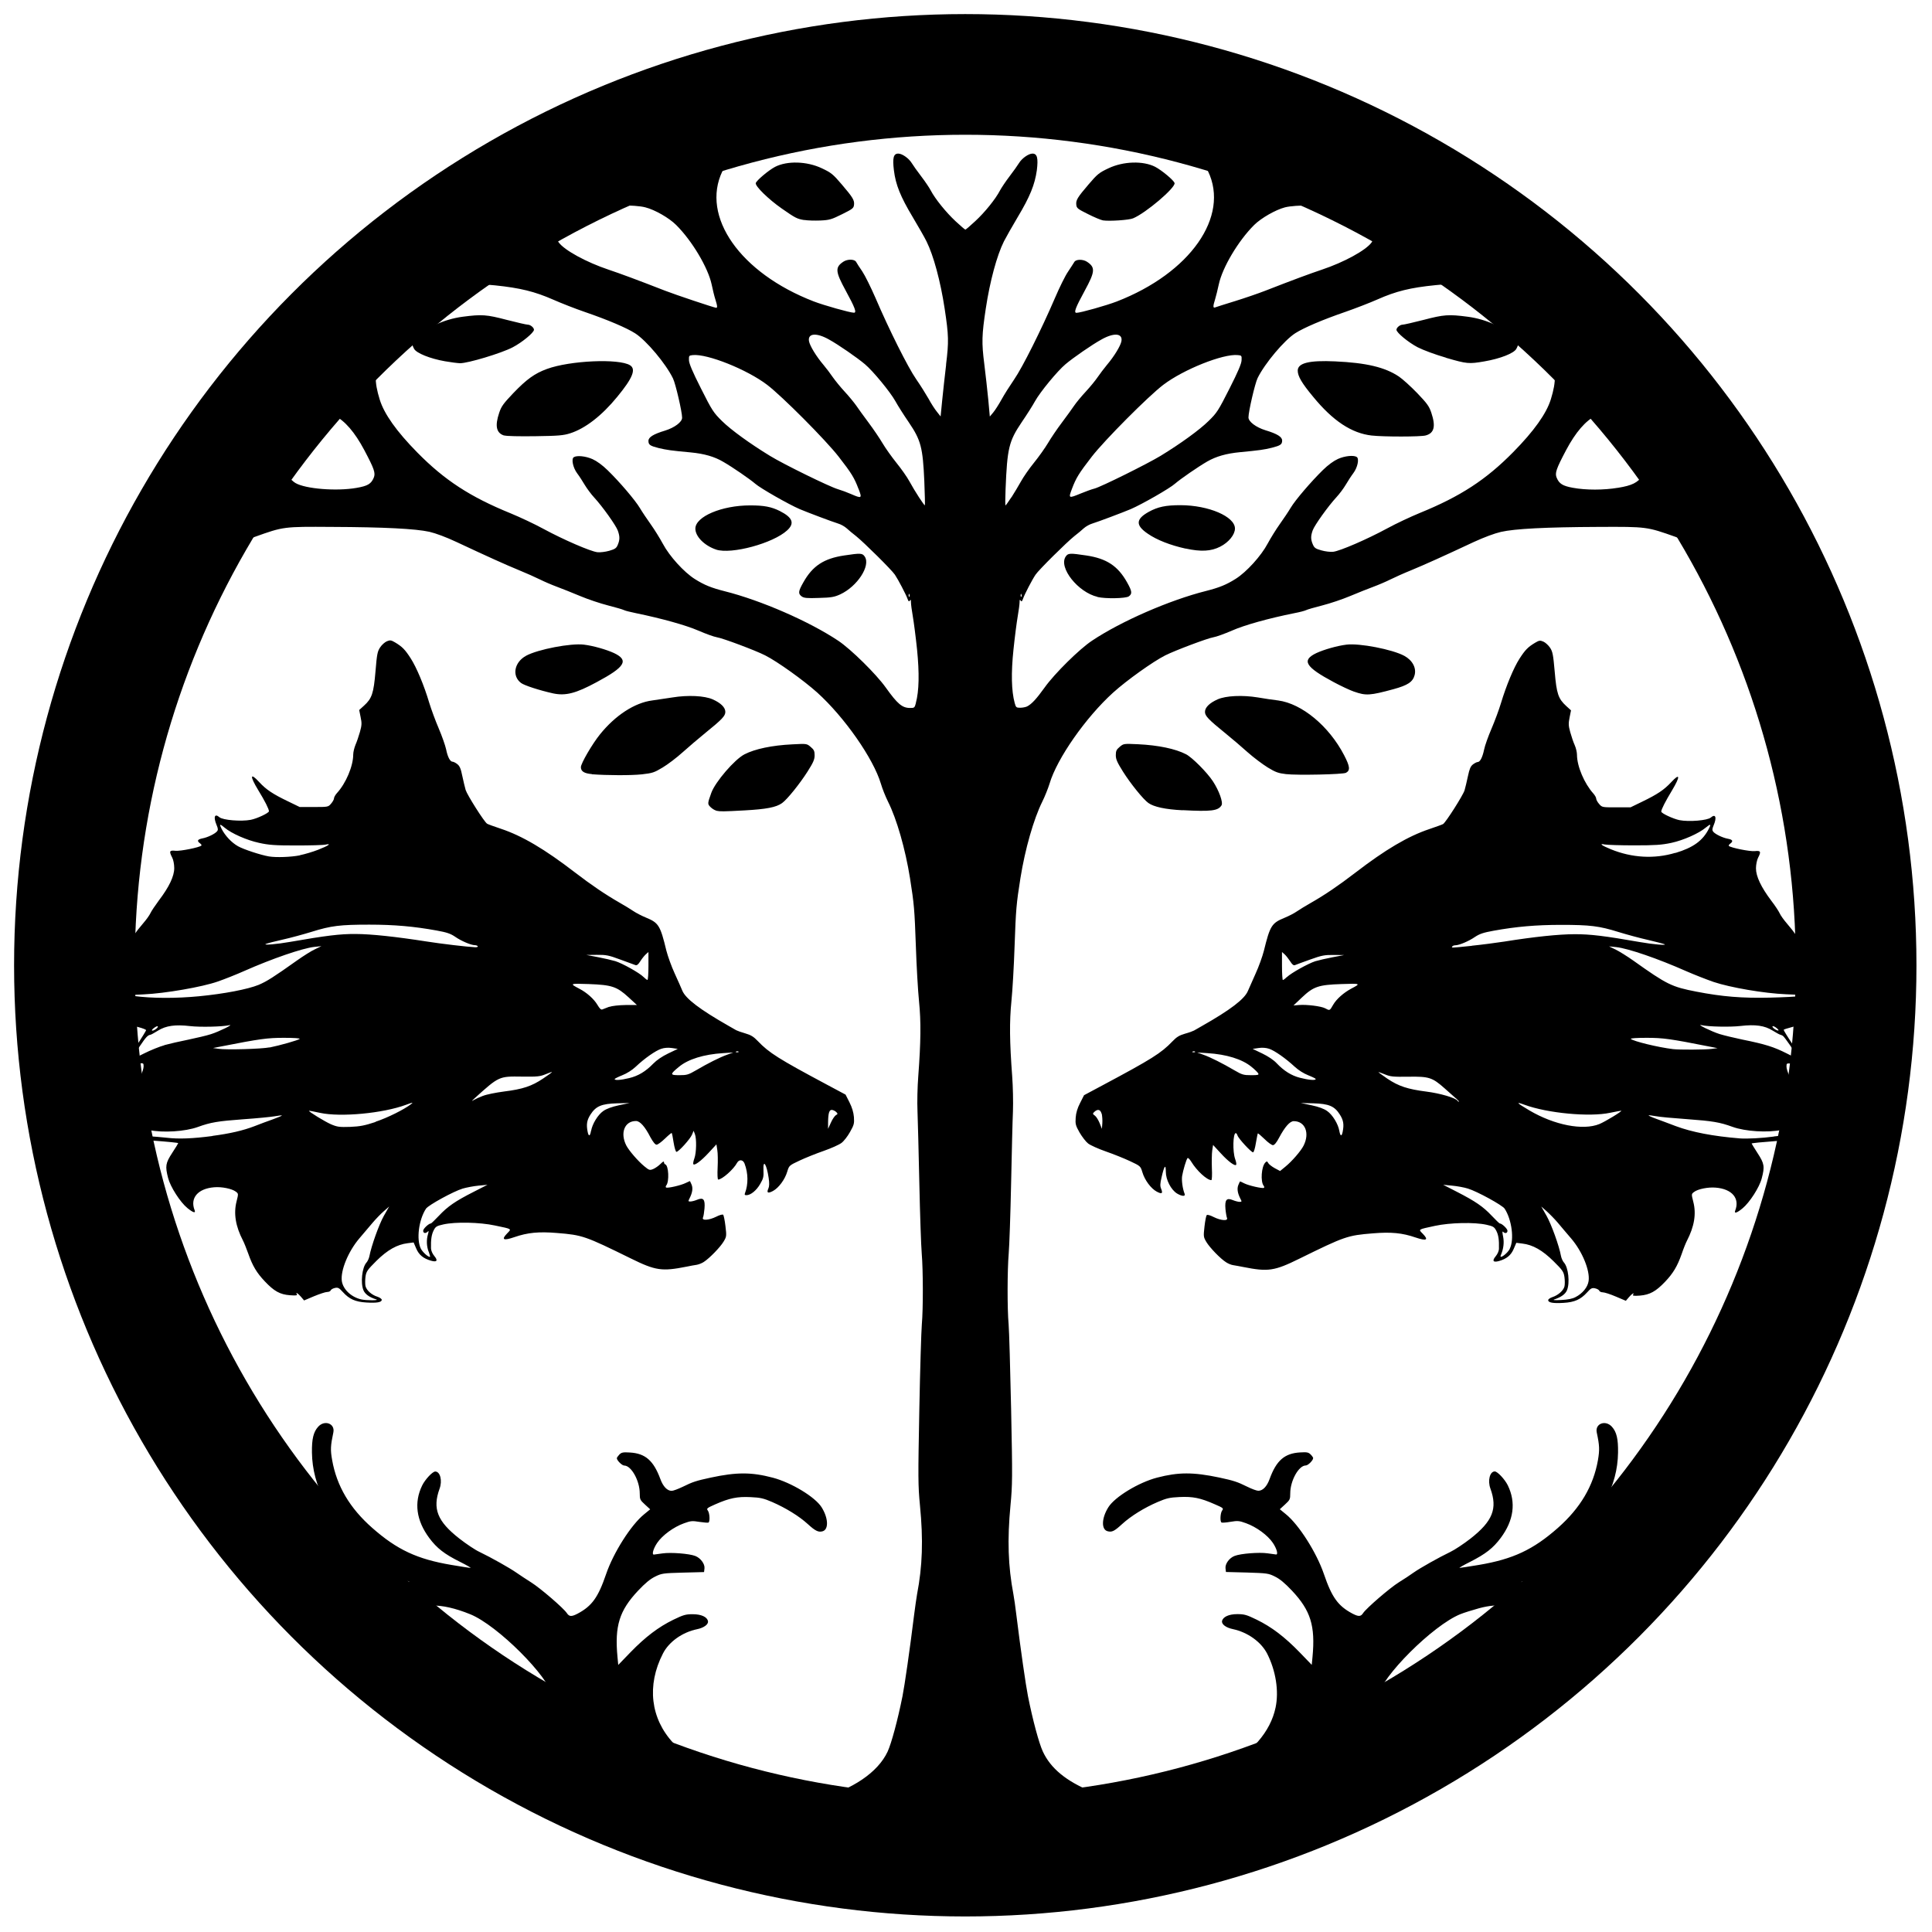 <?xml version="1.0" encoding="UTF-8" standalone="no"?>
<svg
   xmlns:dc="http://purl.org/dc/elements/1.1/"
   xmlns:cc="http://creativecommons.org/ns#"
   xmlns:rdf="http://www.w3.org/1999/02/22-rdf-syntax-ns#"
   xmlns:svg="http://www.w3.org/2000/svg"
   xmlns="http://www.w3.org/2000/svg"
   xmlns:sodipodi="http://sodipodi.sourceforge.net/DTD/sodipodi-0.dtd"
   xmlns:inkscape="http://www.inkscape.org/namespaces/inkscape"
   width="32"
   height="32"
   viewBox="0 0 8.467 8.467"
   version="1.1"
   id="svg8"
   inkscape:version="1.0.2-2 (e86c870879, 2021-01-15)"
   sodipodi:docname="faction_ironbanner2.svg">
  <defs
     id="defs2" />
  <sodipodi:namedview
     id="base"
     pagecolor="#ffffff"
     bordercolor="#666666"
     borderopacity="1.0"
     inkscape:pageopacity="0.0"
     inkscape:pageshadow="2"
     inkscape:zoom="7.9195959"
     inkscape:cx="22.374199"
     inkscape:cy="36.837701"
     inkscape:document-units="px"
     inkscape:current-layer="layer1"
     inkscape:document-rotation="0"
     showgrid="false"
     units="px"
     inkscape:window-width="1920"
     inkscape:window-height="1121"
     inkscape:window-x="-9"
     inkscape:window-y="-9"
     inkscape:window-maximized="1" />
  <g
     inkscape:label="Layer 1"
     inkscape:groupmode="layer"
     id="layer1">
    <g
       id="g887"
       transform="matrix(0.476,0,0,0.476,0.2,0.2)"
       style="stroke-width:2.099">
      <circle
         style="opacity:1;fill:none;stroke:#000000;stroke-width:1.111;stroke-miterlimit:4;stroke-dasharray:none;stroke-opacity:1"
         id="path40"
         cx="8.467"
         cy="8.467"
         r="8.202" />
      <path
         style="fill:#000000;stroke-width:2.099"
         d="m 7.08,16.954 c 0,-0.006 0.005,-0.011 0.011,-0.011 0.006,0 0.011,0.005 0.011,0.011 0,0.006 -0.005,0.011 -0.011,0.011 -0.006,0 -0.011,-0.005 -0.011,-0.011 z M 8.04,16.476 C 7.402,16.442 6.732,16.324 6.14,16.143 5.81,16.042 5.789,16.036 5.711,16.028 5.665,16.023 5.614,16.009 5.585,15.994 l -0.049,-0.026 0.038,-3.92e-4 c 0.029,-3.01e-4 -7.841e-4,-0.016 -0.134,-0.071 C 5.215,15.805 5.076,15.742 4.87,15.638 3.528,14.967 2.398,13.925 1.62,12.643 1.515,12.469 1.324,12.126 1.324,12.11 c 0,-0.006 -0.039,-0.092 -0.088,-0.192 C 0.399,10.183 0.232,8.127 0.775,6.268 1.259,4.617 2.225,3.2 3.585,2.151 3.779,2 4.193,1.722 4.424,1.587 5.205,1.13 6.123,0.791 7.021,0.629 7.542,0.535 7.911,0.502 8.467,0.502 c 0.555,0 0.924,0.032 1.446,0.126 0.898,0.162 1.816,0.501 2.597,0.958 0.231,0.135 0.645,0.413 0.839,0.563 0.874,0.675 1.601,1.52 2.122,2.465 0.054,0.098 0.106,0.187 0.116,0.2 0.028,0.033 0.039,0.055 0.023,0.045 -0.007,-0.005 0.014,0.046 0.047,0.112 0.373,0.745 0.649,1.671 0.755,2.532 0.186,1.514 -0.065,3.065 -0.715,4.413 -0.048,0.1 -0.088,0.186 -0.088,0.192 0,0.016 -0.19,0.359 -0.296,0.533 -0.889,1.465 -2.23,2.607 -3.817,3.252 -0.094,0.038 -0.164,0.071 -0.156,0.074 0.022,0.007 -0.096,0.051 -0.19,0.07 -0.046,0.009 -0.121,0.03 -0.166,0.045 -0.875,0.299 -1.969,0.445 -2.943,0.392 z M 7.108,16.145 c 0.325,-0.091 0.555,-0.248 0.644,-0.438 0.035,-0.076 0.092,-0.286 0.137,-0.51 0.02,-0.101 0.067,-0.425 0.107,-0.749 0.009,-0.07 0.021,-0.155 0.027,-0.189 0.05,-0.26 0.058,-0.501 0.027,-0.818 -0.018,-0.187 -0.018,-0.255 -0.006,-0.882 0.007,-0.373 0.018,-0.726 0.023,-0.784 0.013,-0.146 0.012,-0.501 -7.843e-4,-0.654 -0.006,-0.07 -0.016,-0.36 -0.022,-0.643 -0.006,-0.284 -0.014,-0.584 -0.017,-0.666 -0.004,-0.083 -3.912e-4,-0.228 0.007,-0.322 0.024,-0.321 0.026,-0.503 0.007,-0.692 -0.01,-0.098 -0.023,-0.325 -0.029,-0.505 C 8,7.951 7.996,7.904 7.958,7.664 7.915,7.396 7.836,7.12 7.756,6.961 7.733,6.915 7.703,6.84 7.69,6.795 7.621,6.564 7.356,6.184 7.104,5.956 6.979,5.844 6.738,5.671 6.625,5.614 6.535,5.568 6.233,5.455 6.18,5.447 6.154,5.443 6.077,5.415 6.01,5.386 5.895,5.336 5.672,5.274 5.434,5.225 5.385,5.215 5.336,5.203 5.325,5.197 5.314,5.191 5.248,5.172 5.178,5.154 5.107,5.136 4.991,5.097 4.92,5.067 4.848,5.037 4.753,4.999 4.707,4.982 4.661,4.965 4.591,4.935 4.551,4.915 4.511,4.895 4.423,4.856 4.357,4.829 4.235,4.779 4.069,4.704 3.783,4.57 3.687,4.525 3.593,4.49 3.533,4.476 3.405,4.448 3.122,4.433 2.633,4.431 2.19,4.428 2.19,4.428 1.925,4.523 1.807,4.565 1.532,4.702 1.486,4.742 1.475,4.752 1.422,4.847 1.369,4.954 0.942,5.806 0.671,6.747 0.577,7.699 0.552,7.948 0.535,8.301 0.539,8.47 l 0.004,0.15 0.071,0.036 c 0.039,0.02 0.084,0.036 0.101,0.036 0.028,0 0.031,-0.005 0.043,-0.072 0.009,-0.05 0.01,-0.079 0.002,-0.094 -0.015,-0.029 -0.014,-0.199 0.001,-0.246 0.014,-0.042 0.066,-0.117 0.14,-0.203 0.027,-0.031 0.056,-0.072 0.064,-0.09 0.008,-0.018 0.043,-0.07 0.077,-0.116 0.095,-0.125 0.143,-0.225 0.142,-0.3 -2.082e-4,-0.034 -0.008,-0.076 -0.019,-0.096 -0.03,-0.058 -0.025,-0.068 0.03,-0.062 0.044,0.005 0.222,-0.031 0.239,-0.048 0.004,-0.004 -0.002,-0.013 -0.013,-0.021 -0.03,-0.022 -0.023,-0.036 0.022,-0.045 0.048,-0.009 0.115,-0.041 0.135,-0.065 0.011,-0.013 0.01,-0.025 -0.004,-0.058 -0.031,-0.074 -0.018,-0.11 0.026,-0.072 0.031,0.027 0.201,0.041 0.288,0.024 0.058,-0.011 0.168,-0.063 0.168,-0.079 0,-0.02 -0.037,-0.094 -0.099,-0.195 -0.079,-0.13 -0.075,-0.165 0.008,-0.075 0.064,0.07 0.127,0.112 0.267,0.179 l 0.107,0.052 h 0.131 c 0.13,0 0.132,-2.784e-4 0.158,-0.031 0.015,-0.017 0.027,-0.039 0.027,-0.049 0,-0.01 0.012,-0.031 0.026,-0.047 0.084,-0.091 0.151,-0.25 0.151,-0.357 8.23e-5,-0.022 0.01,-0.062 0.021,-0.089 0.012,-0.027 0.03,-0.08 0.041,-0.119 0.017,-0.061 0.018,-0.08 0.006,-0.136 l -0.013,-0.065 0.044,-0.04 c 0.073,-0.066 0.089,-0.113 0.106,-0.316 0.013,-0.158 0.018,-0.184 0.043,-0.221 0.015,-0.023 0.043,-0.048 0.062,-0.056 0.03,-0.012 0.039,-0.011 0.076,0.011 0.065,0.039 0.091,0.065 0.143,0.146 0.054,0.084 0.123,0.248 0.171,0.41 0.018,0.059 0.057,0.165 0.087,0.235 0.03,0.07 0.06,0.156 0.068,0.192 0.014,0.071 0.037,0.115 0.06,0.115 0.008,0 0.028,0.01 0.043,0.022 0.022,0.017 0.033,0.042 0.046,0.108 0.01,0.047 0.024,0.106 0.031,0.13 0.014,0.046 0.172,0.296 0.198,0.311 0.008,0.005 0.065,0.026 0.126,0.046 0.198,0.066 0.405,0.189 0.682,0.402 0.151,0.116 0.281,0.204 0.41,0.278 0.046,0.026 0.103,0.061 0.128,0.078 0.025,0.017 0.077,0.044 0.116,0.06 0.117,0.048 0.132,0.072 0.188,0.304 0.013,0.051 0.047,0.146 0.077,0.211 0.03,0.065 0.061,0.136 0.07,0.158 0.031,0.074 0.161,0.173 0.426,0.324 0.029,0.017 0.061,0.035 0.07,0.04 0.009,0.005 0.047,0.019 0.083,0.029 0.052,0.015 0.077,0.03 0.116,0.071 0.103,0.108 0.192,0.164 0.634,0.4 l 0.174,0.093 0.036,0.071 c 0.024,0.048 0.037,0.091 0.041,0.136 0.004,0.059 7.844e-4,0.072 -0.036,0.137 -0.022,0.04 -0.058,0.086 -0.079,0.101 -0.021,0.016 -0.094,0.049 -0.163,0.073 -0.069,0.024 -0.169,0.064 -0.222,0.089 -0.096,0.045 -0.097,0.046 -0.114,0.102 -0.021,0.072 -0.079,0.15 -0.131,0.178 -0.047,0.025 -0.061,0.018 -0.043,-0.022 0.009,-0.02 0.01,-0.049 0.003,-0.097 -0.019,-0.129 -0.053,-0.18 -0.048,-0.071 0.003,0.059 -0.001,0.076 -0.031,0.127 -0.034,0.059 -0.087,0.102 -0.126,0.102 -0.015,0 -0.019,-0.005 -0.013,-0.019 0.031,-0.082 0.03,-0.183 -0.004,-0.272 -0.014,-0.037 -0.05,-0.041 -0.069,-0.007 -0.032,0.06 -0.138,0.154 -0.174,0.154 -0.006,0 -0.008,-0.048 -0.005,-0.11 0.003,-0.06 0.002,-0.133 -0.003,-0.162 l -0.008,-0.052 -0.07,0.076 c -0.071,0.077 -0.133,0.123 -0.143,0.106 -0.003,-0.005 0.001,-0.029 0.01,-0.053 0.019,-0.052 0.021,-0.18 0.005,-0.223 l -0.012,-0.031 -0.015,0.036 c -0.017,0.04 -0.123,0.158 -0.143,0.158 -0.007,0 -0.018,-0.037 -0.026,-0.085 -0.007,-0.047 -0.015,-0.087 -0.018,-0.089 -0.002,-0.002 -0.03,0.021 -0.062,0.052 -0.032,0.031 -0.066,0.056 -0.077,0.056 -0.013,0 -0.032,-0.024 -0.057,-0.069 C 5.518,9.952 5.472,9.901 5.436,9.901 5.331,9.9 5.287,10.01 5.346,10.126 c 0.025,0.048 0.107,0.143 0.165,0.191 0.046,0.038 0.051,0.039 0.083,0.026 0.019,-0.008 0.049,-0.029 0.067,-0.047 0.022,-0.022 0.032,-0.027 0.032,-0.016 0,0.009 0.005,0.018 0.012,0.02 0.031,0.01 0.038,0.159 0.009,0.194 -0.006,0.007 -0.006,0.015 -0.002,0.019 0.014,0.009 0.138,-0.02 0.18,-0.041 0.02,-0.01 0.038,-0.018 0.039,-0.018 0.002,0 0.008,0.014 0.016,0.032 0.014,0.033 0.008,0.075 -0.018,0.126 -0.014,0.028 -0.014,0.03 0.007,0.03 0.013,0 0.041,-0.007 0.062,-0.016 0.058,-0.024 0.075,-0.004 0.068,0.081 -0.003,0.035 -0.009,0.072 -0.014,0.083 -0.013,0.03 0.056,0.025 0.122,-0.008 0.031,-0.016 0.058,-0.023 0.064,-0.018 0.005,0.005 0.015,0.053 0.021,0.105 0.011,0.091 0.01,0.097 -0.017,0.142 -0.031,0.052 -0.13,0.154 -0.183,0.188 -0.018,0.012 -0.048,0.023 -0.065,0.026 -0.017,0.002 -0.059,0.01 -0.093,0.017 -0.227,0.045 -0.285,0.037 -0.514,-0.076 -0.421,-0.207 -0.444,-0.215 -0.678,-0.234 -0.169,-0.014 -0.271,-0.004 -0.393,0.038 -0.101,0.035 -0.123,0.024 -0.068,-0.033 0.043,-0.045 0.051,-0.04 -0.111,-0.074 -0.139,-0.03 -0.363,-0.035 -0.475,-0.01 -0.063,0.014 -0.072,0.02 -0.09,0.056 -0.019,0.038 -0.026,0.084 -0.024,0.164 7.843e-4,0.021 0.013,0.05 0.03,0.07 0.036,0.043 0.025,0.06 -0.03,0.044 -0.07,-0.02 -0.111,-0.053 -0.136,-0.112 l -0.024,-0.056 -0.055,0.007 c -0.097,0.012 -0.186,0.062 -0.288,0.163 -0.083,0.083 -0.093,0.097 -0.1,0.145 -0.004,0.029 -0.004,0.068 -3.922e-4,0.086 0.009,0.039 0.056,0.082 0.111,0.099 0.021,0.007 0.039,0.02 0.039,0.028 0,0.023 -0.045,0.031 -0.142,0.025 -0.101,-0.006 -0.157,-0.031 -0.216,-0.096 -0.035,-0.039 -0.045,-0.044 -0.073,-0.038 -0.018,0.004 -0.035,0.013 -0.039,0.022 -0.003,0.009 -0.018,0.015 -0.033,0.015 -0.015,0 -0.069,0.018 -0.12,0.039 l -0.092,0.039 -0.029,-0.034 c -0.028,-0.033 -0.053,-0.047 -0.037,-0.021 0.006,0.009 -0.012,0.011 -0.065,0.007 -0.091,-0.007 -0.145,-0.037 -0.23,-0.127 -0.075,-0.079 -0.113,-0.142 -0.153,-0.256 -0.017,-0.048 -0.039,-0.102 -0.049,-0.121 -0.068,-0.131 -0.087,-0.248 -0.059,-0.359 0.018,-0.072 0.018,-0.072 -0.007,-0.091 -0.036,-0.027 -0.129,-0.046 -0.199,-0.04 -0.15,0.012 -0.224,0.099 -0.18,0.211 0.012,0.031 -0.014,0.023 -0.067,-0.02 -0.066,-0.054 -0.156,-0.195 -0.177,-0.276 -0.028,-0.109 -0.024,-0.137 0.038,-0.232 0.031,-0.047 0.055,-0.087 0.055,-0.089 0,-0.004 -0.09,-0.013 -0.25,-0.025 -0.074,-0.005 -0.097,-0.003 -0.14,0.016 -0.028,0.012 -0.055,0.02 -0.058,0.016 -0.013,-0.013 -0.006,-0.024 0.021,-0.039 0.015,-0.008 0.05,-0.049 0.078,-0.092 L 0.926,9.906 0.904,9.86 C 0.892,9.835 0.867,9.798 0.85,9.777 0.804,9.723 0.769,9.67 0.769,9.657 c 0,-0.006 0.018,-0.035 0.04,-0.064 0.051,-0.066 0.092,-0.154 0.093,-0.195 1.2949e-4,-0.031 -7.8433e-4,-0.032 -0.053,-0.026 -0.029,0.003 -0.061,0.009 -0.072,0.013 -0.016,0.007 -0.019,0.002 -0.019,-0.025 0,-0.023 0.026,-0.073 0.083,-0.159 0.046,-0.069 0.083,-0.131 0.084,-0.136 3.3297e-4,-0.006 -0.031,-0.018 -0.069,-0.028 -0.073,-0.018 -0.092,-0.04 -0.059,-0.066 0.039,-0.033 0.001,-0.085 -0.1,-0.137 -0.03,-0.016 -0.075,-0.049 -0.099,-0.074 -0.024,-0.025 -0.048,-0.045 -0.053,-0.045 -0.016,0 0.013,0.429 0.048,0.721 0.111,0.925 0.377,1.803 0.798,2.634 0.279,0.551 0.615,1.063 0.998,1.519 0.199,0.237 0.275,0.316 0.305,0.316 0.014,0 0.062,-0.025 0.107,-0.055 0.045,-0.03 0.091,-0.055 0.103,-0.056 0.018,-1.65e-4 0.015,-0.006 -0.017,-0.03 -0.275,-0.212 -0.431,-0.504 -0.435,-0.81 -0.002,-0.127 0.014,-0.19 0.057,-0.238 0.059,-0.066 0.157,-0.03 0.14,0.052 -0.026,0.122 -0.028,0.161 -0.011,0.255 0.042,0.238 0.162,0.442 0.369,0.624 0.228,0.201 0.414,0.288 0.729,0.341 0.089,0.015 0.168,0.028 0.176,0.027 0.007,0 -0.036,-0.025 -0.096,-0.055 C 3.671,13.888 3.602,13.834 3.532,13.74 3.412,13.578 3.39,13.413 3.467,13.256 c 0.027,-0.055 0.095,-0.128 0.12,-0.128 0.046,0 0.067,0.084 0.04,0.158 -0.067,0.184 -0.021,0.301 0.183,0.46 0.063,0.049 0.146,0.105 0.186,0.123 0.106,0.051 0.275,0.146 0.338,0.19 0.03,0.021 0.091,0.061 0.135,0.089 0.085,0.053 0.3,0.238 0.33,0.284 0.022,0.033 0.043,0.034 0.1,0.004 0.131,-0.07 0.188,-0.149 0.261,-0.363 0.067,-0.197 0.23,-0.454 0.35,-0.551 l 0.056,-0.046 -0.048,-0.044 c -0.045,-0.041 -0.048,-0.048 -0.048,-0.102 0,-0.117 -0.078,-0.257 -0.143,-0.257 -0.02,0 -0.068,-0.047 -0.068,-0.068 0,-0.005 0.011,-0.02 0.023,-0.033 0.02,-0.02 0.034,-0.023 0.097,-0.019 0.142,0.008 0.218,0.074 0.281,0.245 0.025,0.068 0.063,0.108 0.104,0.108 0.014,0 0.059,-0.017 0.101,-0.037 0.093,-0.046 0.125,-0.056 0.259,-0.085 0.238,-0.051 0.375,-0.051 0.571,7.83e-4 0.17,0.045 0.389,0.177 0.449,0.272 0.062,0.098 0.067,0.203 0.011,0.221 -0.039,0.012 -0.068,-0.002 -0.138,-0.066 -0.08,-0.073 -0.202,-0.148 -0.328,-0.203 -0.079,-0.034 -0.108,-0.041 -0.199,-0.045 -0.122,-0.006 -0.194,0.009 -0.324,0.066 -0.079,0.035 -0.083,0.039 -0.069,0.058 0.017,0.023 0.021,0.101 0.006,0.11 -0.005,0.003 -0.042,2.51e-4 -0.083,-0.006 -0.067,-0.011 -0.08,-0.01 -0.143,0.013 -0.095,0.034 -0.2,0.111 -0.247,0.181 -0.035,0.052 -0.051,0.108 -0.03,0.107 0.005,-1.26e-4 0.041,-0.005 0.08,-0.011 0.077,-0.011 0.246,0.002 0.302,0.024 0.048,0.019 0.088,0.073 0.084,0.113 l -0.004,0.035 -0.194,0.005 c -0.184,0.005 -0.197,0.007 -0.257,0.037 -0.045,0.022 -0.091,0.06 -0.157,0.13 -0.172,0.183 -0.216,0.324 -0.189,0.61 l 0.007,0.073 0.112,-0.116 c 0.139,-0.143 0.258,-0.233 0.395,-0.3 0.093,-0.045 0.114,-0.051 0.179,-0.051 0.078,0 0.133,0.025 0.14,0.064 0.006,0.029 -0.037,0.061 -0.1,0.074 -0.136,0.028 -0.26,0.116 -0.315,0.225 -0.15,0.292 -0.114,0.598 0.096,0.823 0.142,0.152 0.296,0.25 0.587,0.373 0.421,0.178 0.536,0.201 0.738,0.144 z M 6.174,7.043 c -0.013,-0.003 -0.037,-0.017 -0.052,-0.032 -0.029,-0.029 -0.029,-0.032 0.007,-0.132 0.037,-0.101 0.214,-0.307 0.305,-0.354 0.097,-0.05 0.254,-0.083 0.441,-0.092 0.133,-0.007 0.133,-0.007 0.169,0.024 0.03,0.025 0.036,0.038 0.036,0.077 0,0.038 -0.012,0.066 -0.066,0.151 -0.07,0.11 -0.187,0.256 -0.234,0.289 -0.054,0.039 -0.146,0.056 -0.344,0.067 -0.202,0.011 -0.223,0.011 -0.263,0.003 z M 5.03,6.707 c -0.071,-0.006 -0.102,-0.025 -0.102,-0.064 0,-0.034 0.104,-0.213 0.176,-0.302 0.141,-0.175 0.319,-0.291 0.48,-0.312 0.045,-0.006 0.129,-0.019 0.188,-0.028 0.141,-0.023 0.294,-0.016 0.37,0.018 0.074,0.033 0.116,0.074 0.116,0.115 0,0.038 -0.03,0.069 -0.189,0.198 -0.058,0.047 -0.149,0.125 -0.204,0.174 -0.054,0.049 -0.137,0.112 -0.184,0.14 -0.078,0.047 -0.094,0.052 -0.19,0.063 -0.102,0.011 -0.322,0.01 -0.463,-7.842e-4 z M 4.673,5.964 C 4.547,5.936 4.408,5.891 4.377,5.868 4.291,5.803 4.314,5.677 4.424,5.617 4.533,5.558 4.837,5.5 4.956,5.515 5.04,5.525 5.163,5.56 5.234,5.593 5.372,5.659 5.336,5.72 5.074,5.86 4.882,5.964 4.787,5.988 4.673,5.964 Z M 10.117,16.161 c 0.159,-0.038 0.531,-0.187 0.707,-0.284 0.282,-0.156 0.453,-0.352 0.5,-0.576 0.032,-0.152 0.002,-0.34 -0.078,-0.497 -0.056,-0.108 -0.179,-0.196 -0.315,-0.225 -0.063,-0.013 -0.105,-0.044 -0.1,-0.074 0.008,-0.039 0.063,-0.064 0.14,-0.064 0.066,0 0.086,0.006 0.179,0.051 0.137,0.067 0.256,0.157 0.395,0.3 l 0.112,0.116 0.007,-0.073 c 0.027,-0.286 -0.017,-0.427 -0.189,-0.61 -0.066,-0.07 -0.112,-0.108 -0.157,-0.13 -0.06,-0.03 -0.073,-0.031 -0.257,-0.037 l -0.194,-0.005 -0.004,-0.035 c -0.004,-0.041 0.036,-0.095 0.084,-0.113 0.056,-0.022 0.226,-0.035 0.302,-0.024 0.04,0.006 0.076,0.011 0.08,0.011 0.021,3.93e-4 0.005,-0.055 -0.03,-0.107 -0.047,-0.07 -0.152,-0.147 -0.247,-0.181 -0.063,-0.023 -0.077,-0.024 -0.143,-0.013 -0.041,0.007 -0.078,0.01 -0.083,0.006 -0.015,-0.009 -0.011,-0.087 0.006,-0.11 0.015,-0.02 0.01,-0.024 -0.069,-0.058 -0.131,-0.058 -0.202,-0.072 -0.324,-0.066 -0.09,0.004 -0.119,0.011 -0.199,0.045 -0.126,0.054 -0.248,0.13 -0.328,0.203 -0.073,0.067 -0.094,0.077 -0.134,0.067 -0.06,-0.015 -0.057,-0.121 0.007,-0.222 0.06,-0.095 0.279,-0.228 0.449,-0.272 0.196,-0.051 0.332,-0.051 0.571,-7.84e-4 0.134,0.029 0.166,0.039 0.259,0.085 0.042,0.021 0.087,0.037 0.101,0.037 0.041,0 0.079,-0.039 0.104,-0.108 0.062,-0.171 0.138,-0.237 0.281,-0.245 0.064,-0.004 0.077,-7.84e-4 0.097,0.019 0.013,0.013 0.023,0.028 0.023,0.033 0,0.021 -0.047,0.068 -0.068,0.068 -0.065,0 -0.143,0.14 -0.143,0.257 0,0.054 -0.003,0.061 -0.048,0.102 l -0.048,0.044 0.056,0.046 c 0.12,0.097 0.283,0.354 0.35,0.551 0.073,0.214 0.13,0.293 0.261,0.363 0.057,0.03 0.079,0.03 0.1,-0.004 0.03,-0.045 0.245,-0.231 0.33,-0.284 0.044,-0.027 0.105,-0.067 0.135,-0.089 0.063,-0.044 0.232,-0.139 0.338,-0.19 0.04,-0.019 0.123,-0.074 0.186,-0.123 0.204,-0.16 0.25,-0.276 0.183,-0.46 -0.027,-0.074 -0.005,-0.158 0.04,-0.158 0.025,0 0.093,0.073 0.12,0.128 0.077,0.158 0.055,0.323 -0.065,0.484 -0.07,0.094 -0.139,0.148 -0.283,0.221 -0.06,0.03 -0.103,0.055 -0.096,0.055 0.007,0 0.086,-0.012 0.176,-0.027 0.315,-0.053 0.501,-0.14 0.729,-0.341 0.207,-0.183 0.327,-0.386 0.369,-0.624 0.016,-0.095 0.015,-0.133 -0.011,-0.255 -0.017,-0.082 0.081,-0.118 0.14,-0.052 0.043,0.048 0.058,0.112 0.056,0.238 -0.004,0.306 -0.16,0.597 -0.435,0.81 -0.032,0.025 -0.035,0.03 -0.017,0.03 0.012,1.24e-4 0.059,0.025 0.103,0.056 0.045,0.03 0.093,0.055 0.107,0.055 0.067,0 0.529,-0.568 0.829,-1.02 0.195,-0.295 0.315,-0.501 0.475,-0.815 0.42,-0.831 0.686,-1.709 0.798,-2.634 0.035,-0.291 0.064,-0.721 0.048,-0.721 -0.005,0 -0.029,0.02 -0.053,0.045 -0.024,0.025 -0.069,0.058 -0.099,0.074 -0.101,0.051 -0.139,0.104 -0.1,0.137 0.032,0.027 0.013,0.048 -0.059,0.066 -0.038,0.01 -0.071,0.02 -0.072,0.024 -0.001,0.004 0.036,0.065 0.084,0.136 0.059,0.09 0.086,0.141 0.086,0.164 0,0.027 -0.004,0.032 -0.019,0.025 -0.011,-0.005 -0.043,-0.011 -0.072,-0.013 -0.052,-0.005 -0.053,-0.005 -0.053,0.026 1.26e-4,0.041 0.042,0.129 0.093,0.195 0.022,0.029 0.04,0.058 0.04,0.064 0,0.013 -0.035,0.065 -0.081,0.12 -0.017,0.021 -0.041,0.058 -0.053,0.083 l -0.022,0.046 0.051,0.077 c 0.028,0.043 0.063,0.084 0.078,0.092 0.027,0.014 0.034,0.026 0.021,0.039 -0.004,0.004 -0.03,-0.004 -0.058,-0.016 -0.043,-0.019 -0.066,-0.021 -0.14,-0.016 -0.159,0.012 -0.25,0.021 -0.25,0.025 0,0.002 0.025,0.042 0.055,0.089 0.062,0.095 0.067,0.123 0.038,0.232 -0.021,0.082 -0.112,0.223 -0.177,0.276 -0.052,0.043 -0.079,0.051 -0.067,0.02 0.044,-0.113 -0.03,-0.199 -0.18,-0.211 -0.071,-0.006 -0.164,0.013 -0.199,0.04 -0.025,0.019 -0.025,0.019 -0.007,0.091 0.029,0.111 0.009,0.228 -0.059,0.359 -0.01,0.019 -0.032,0.073 -0.048,0.121 -0.04,0.113 -0.078,0.177 -0.153,0.256 -0.085,0.089 -0.14,0.119 -0.23,0.127 -0.054,0.004 -0.071,0.002 -0.065,-0.007 0.016,-0.026 -0.009,-0.012 -0.037,0.021 l -0.029,0.034 -0.092,-0.039 c -0.051,-0.022 -0.105,-0.039 -0.12,-0.039 -0.015,0 -0.03,-0.007 -0.033,-0.015 -0.003,-0.009 -0.021,-0.018 -0.039,-0.022 -0.028,-0.006 -0.039,-2.08e-4 -0.073,0.038 -0.059,0.065 -0.115,0.09 -0.216,0.096 -0.097,0.006 -0.142,-0.002 -0.142,-0.025 0,-0.009 0.018,-0.021 0.039,-0.028 0.054,-0.018 0.102,-0.061 0.111,-0.099 0.004,-0.018 0.004,-0.056 -3.92e-4,-0.086 -0.007,-0.048 -0.016,-0.062 -0.1,-0.145 -0.102,-0.101 -0.191,-0.152 -0.288,-0.163 l -0.055,-0.007 -0.024,0.056 c -0.025,0.059 -0.066,0.092 -0.136,0.112 -0.054,0.015 -0.065,-0.002 -0.03,-0.044 0.017,-0.02 0.03,-0.049 0.03,-0.07 0.002,-0.08 -0.004,-0.125 -0.024,-0.164 -0.019,-0.036 -0.028,-0.042 -0.09,-0.056 -0.111,-0.025 -0.336,-0.02 -0.475,0.01 -0.161,0.035 -0.154,0.03 -0.111,0.074 0.055,0.057 0.033,0.067 -0.068,0.033 -0.122,-0.042 -0.224,-0.052 -0.393,-0.038 -0.234,0.019 -0.257,0.027 -0.678,0.234 -0.229,0.113 -0.287,0.121 -0.514,0.076 -0.034,-0.007 -0.075,-0.014 -0.093,-0.017 -0.017,-0.002 -0.047,-0.014 -0.065,-0.026 -0.053,-0.033 -0.152,-0.136 -0.183,-0.188 -0.027,-0.046 -0.027,-0.051 -0.017,-0.142 0.006,-0.052 0.015,-0.1 0.021,-0.105 0.006,-0.006 0.033,0.002 0.064,0.018 0.066,0.033 0.135,0.038 0.122,0.008 -0.004,-0.011 -0.011,-0.048 -0.014,-0.083 -0.007,-0.084 0.01,-0.105 0.068,-0.081 0.022,0.009 0.05,0.016 0.062,0.016 0.021,0 0.022,-0.002 0.007,-0.03 -0.026,-0.051 -0.032,-0.093 -0.018,-0.126 0.007,-0.017 0.014,-0.032 0.016,-0.032 0.002,0 0.019,0.008 0.039,0.018 0.042,0.021 0.167,0.049 0.18,0.041 0.005,-0.003 0.004,-0.011 -0.002,-0.019 -0.031,-0.038 -0.021,-0.178 0.015,-0.214 0.014,-0.014 0.017,-0.013 0.027,0.005 0.006,0.011 0.033,0.032 0.06,0.047 l 0.049,0.026 0.05,-0.041 c 0.06,-0.049 0.142,-0.144 0.166,-0.192 0.059,-0.116 0.015,-0.226 -0.09,-0.226 -0.036,2.433e-4 -0.081,0.051 -0.135,0.152 -0.024,0.046 -0.044,0.069 -0.057,0.069 -0.011,0 -0.046,-0.025 -0.077,-0.056 -0.032,-0.031 -0.059,-0.054 -0.062,-0.052 -0.002,0.002 -0.01,0.043 -0.018,0.089 -0.008,0.05 -0.019,0.085 -0.026,0.085 -0.017,0 -0.134,-0.126 -0.143,-0.155 -0.004,-0.012 -0.011,-0.022 -0.016,-0.022 -0.026,0 -0.03,0.17 -0.006,0.238 0.009,0.024 0.013,0.048 0.01,0.053 -0.01,0.017 -0.073,-0.029 -0.143,-0.106 l -0.07,-0.076 -0.008,0.052 c -0.004,0.029 -0.005,0.102 -0.003,0.162 0.003,0.061 7.84e-4,0.11 -0.005,0.11 -0.04,0 -0.134,-0.086 -0.185,-0.17 -0.014,-0.023 -0.03,-0.038 -0.034,-0.033 -0.012,0.013 -0.041,0.112 -0.05,0.165 -0.006,0.04 0.004,0.116 0.023,0.164 0.01,0.026 -0.025,0.024 -0.07,-0.003 -0.055,-0.034 -0.103,-0.126 -0.103,-0.2 -3.92e-4,-0.075 -0.014,-0.058 -0.039,0.05 -0.014,0.06 -0.015,0.081 -0.004,0.107 0.018,0.044 0.006,0.051 -0.042,0.025 -0.052,-0.028 -0.11,-0.106 -0.131,-0.178 -0.017,-0.056 -0.018,-0.057 -0.114,-0.102 -0.053,-0.025 -0.153,-0.065 -0.222,-0.089 -0.069,-0.024 -0.142,-0.057 -0.163,-0.073 -0.021,-0.016 -0.056,-0.062 -0.079,-0.101 -0.037,-0.065 -0.04,-0.079 -0.036,-0.137 0.003,-0.044 0.016,-0.088 0.041,-0.136 l 0.036,-0.071 0.174,-0.093 C 10.181,9.332 10.271,9.276 10.374,9.168 c 0.039,-0.041 0.064,-0.056 0.116,-0.071 0.037,-0.01 0.074,-0.024 0.083,-0.029 0.009,-0.005 0.041,-0.024 0.07,-0.04 0.265,-0.15 0.395,-0.25 0.426,-0.324 0.009,-0.022 0.041,-0.093 0.07,-0.158 0.03,-0.065 0.064,-0.16 0.077,-0.211 0.057,-0.232 0.072,-0.256 0.188,-0.304 0.04,-0.016 0.092,-0.043 0.116,-0.06 0.025,-0.017 0.082,-0.052 0.128,-0.078 0.13,-0.074 0.259,-0.162 0.41,-0.278 0.277,-0.213 0.485,-0.336 0.682,-0.402 0.061,-0.021 0.118,-0.041 0.126,-0.046 0.026,-0.016 0.184,-0.265 0.198,-0.311 0.007,-0.024 0.021,-0.083 0.031,-0.13 0.014,-0.066 0.024,-0.091 0.046,-0.108 0.016,-0.012 0.035,-0.022 0.043,-0.022 0.023,0 0.045,-0.043 0.06,-0.115 0.007,-0.036 0.038,-0.122 0.068,-0.192 0.03,-0.07 0.069,-0.175 0.087,-0.235 0.049,-0.162 0.117,-0.326 0.171,-0.41 0.052,-0.081 0.078,-0.107 0.143,-0.146 0.037,-0.022 0.046,-0.024 0.076,-0.011 0.019,0.008 0.046,0.033 0.062,0.056 0.024,0.037 0.029,0.063 0.043,0.221 0.017,0.203 0.033,0.249 0.106,0.316 l 0.044,0.04 -0.013,0.065 c -0.011,0.056 -0.011,0.075 0.006,0.136 0.011,0.039 0.029,0.093 0.041,0.119 0.012,0.027 0.021,0.067 0.021,0.089 3.92e-4,0.107 0.068,0.265 0.151,0.357 0.014,0.016 0.026,0.037 0.026,0.047 0,0.01 0.012,0.032 0.027,0.049 0.027,0.031 0.028,0.031 0.158,0.031 h 0.131 l 0.107,-0.052 c 0.139,-0.067 0.202,-0.109 0.267,-0.179 0.083,-0.09 0.086,-0.055 0.008,0.075 -0.061,0.101 -0.099,0.175 -0.099,0.195 0,0.016 0.11,0.067 0.168,0.079 0.087,0.017 0.257,0.003 0.288,-0.024 0.044,-0.038 0.057,-0.001 0.026,0.072 -0.014,0.033 -0.014,0.044 -0.004,0.058 0.02,0.024 0.087,0.056 0.135,0.065 0.045,0.008 0.052,0.023 0.022,0.045 -0.011,0.008 -0.016,0.017 -0.013,0.021 0.017,0.017 0.195,0.053 0.239,0.048 0.055,-0.006 0.06,0.004 0.03,0.062 -0.01,0.02 -0.019,0.062 -0.019,0.096 -3.92e-4,0.074 0.047,0.174 0.142,0.3 0.035,0.045 0.069,0.098 0.077,0.116 0.008,0.018 0.037,0.059 0.064,0.09 0.074,0.086 0.126,0.161 0.14,0.203 0.016,0.047 0.017,0.217 0.001,0.246 -0.008,0.015 -0.007,0.043 0.002,0.094 0.012,0.068 0.015,0.072 0.043,0.072 0.016,0 0.062,-0.016 0.101,-0.036 l 0.071,-0.036 0.004,-0.15 C 16.398,8.301 16.381,7.948 16.356,7.699 16.262,6.747 15.99,5.806 15.564,4.954 15.51,4.848 15.457,4.752 15.446,4.742 c -0.046,-0.04 -0.321,-0.177 -0.439,-0.219 -0.265,-0.094 -0.265,-0.094 -0.708,-0.092 -0.489,0.002 -0.773,0.017 -0.9,0.046 -0.06,0.014 -0.154,0.049 -0.25,0.093 -0.286,0.134 -0.453,0.209 -0.574,0.259 -0.067,0.027 -0.154,0.066 -0.194,0.086 -0.04,0.02 -0.11,0.05 -0.156,0.067 -0.046,0.017 -0.142,0.055 -0.213,0.085 -0.071,0.03 -0.187,0.069 -0.258,0.087 -0.07,0.018 -0.137,0.037 -0.148,0.043 -0.011,0.006 -0.06,0.019 -0.108,0.028 -0.239,0.048 -0.461,0.11 -0.576,0.161 -0.067,0.029 -0.144,0.057 -0.17,0.061 -0.052,0.008 -0.355,0.122 -0.444,0.167 C 10.195,5.671 9.953,5.844 9.829,5.956 9.577,6.184 9.311,6.564 9.243,6.795 9.229,6.84 9.199,6.915 9.176,6.961 9.097,7.12 9.018,7.396 8.975,7.664 c -0.038,0.24 -0.042,0.287 -0.054,0.628 -0.006,0.18 -0.019,0.407 -0.029,0.505 -0.019,0.189 -0.017,0.372 0.007,0.692 0.007,0.094 0.01,0.239 0.007,0.322 -0.004,0.083 -0.011,0.383 -0.017,0.666 -0.006,0.284 -0.016,0.573 -0.022,0.643 -0.013,0.154 -0.014,0.509 -7.843e-4,0.654 0.005,0.058 0.015,0.411 0.023,0.784 0.013,0.626 0.012,0.694 -0.006,0.882 -0.03,0.317 -0.022,0.558 0.027,0.818 0.006,0.033 0.019,0.118 0.027,0.189 0.04,0.324 0.087,0.648 0.107,0.749 0.045,0.225 0.102,0.435 0.137,0.51 0.072,0.155 0.214,0.272 0.444,0.367 0.234,0.097 0.359,0.119 0.491,0.088 z m 0.352,-9.121 c -0.16,-0.008 -0.265,-0.031 -0.316,-0.067 -0.047,-0.033 -0.164,-0.178 -0.234,-0.289 -0.053,-0.085 -0.066,-0.113 -0.066,-0.151 0,-0.039 0.006,-0.052 0.036,-0.077 0.036,-0.03 0.036,-0.03 0.169,-0.024 0.187,0.009 0.344,0.042 0.441,0.092 0.057,0.029 0.195,0.168 0.248,0.249 0.057,0.087 0.096,0.196 0.079,0.222 -0.031,0.05 -0.095,0.058 -0.357,0.044 z m 0.95,-0.333 c -0.068,-0.008 -0.095,-0.017 -0.167,-0.061 -0.047,-0.029 -0.131,-0.092 -0.185,-0.14 -0.054,-0.049 -0.146,-0.127 -0.204,-0.174 -0.159,-0.129 -0.189,-0.161 -0.189,-0.198 0,-0.041 0.042,-0.082 0.116,-0.115 0.076,-0.034 0.229,-0.041 0.37,-0.018 0.059,0.01 0.143,0.023 0.188,0.028 0.218,0.029 0.468,0.236 0.607,0.504 0.054,0.104 0.058,0.14 0.017,0.162 -0.027,0.015 -0.448,0.024 -0.553,0.012 z M 12.047,5.948 C 12.007,5.934 11.922,5.894 11.859,5.86 11.597,5.72 11.561,5.659 11.699,5.593 11.77,5.56 11.893,5.525 11.977,5.515 c 0.119,-0.015 0.423,0.044 0.532,0.103 0.075,0.041 0.113,0.111 0.095,0.178 -0.017,0.063 -0.063,0.093 -0.194,0.129 -0.217,0.059 -0.254,0.061 -0.362,0.023 z M 4.596,15.354 c 0.04,-0.02 0.053,-0.034 0.065,-0.069 0.009,-0.027 0.013,-0.06 0.008,-0.084 -0.034,-0.183 -0.51,-0.658 -0.76,-0.759 -0.276,-0.112 -0.48,-0.106 -0.542,0.017 -0.014,0.027 -0.025,0.06 -0.025,0.072 0,0.036 0.402,0.35 0.732,0.571 0.167,0.112 0.437,0.276 0.455,0.276 0.009,1.25e-4 0.039,-0.011 0.067,-0.024 z m 7.977,-0.071 c 0.298,-0.181 0.561,-0.365 0.843,-0.59 0.124,-0.099 0.175,-0.146 0.175,-0.162 0,-0.013 -0.011,-0.045 -0.025,-0.072 -0.049,-0.098 -0.18,-0.123 -0.369,-0.072 -0.061,0.017 -0.139,0.041 -0.173,0.055 -0.251,0.102 -0.726,0.576 -0.76,0.759 -0.004,0.023 -0.001,0.057 0.008,0.084 0.012,0.036 0.026,0.05 0.065,0.069 0.027,0.013 0.056,0.025 0.064,0.025 0.008,2.51e-4 0.085,-0.043 0.172,-0.096 z m -9.396,-0.916 c 2.081e-4,-0.082 0.06,-0.175 0.133,-0.206 l 0.039,-0.017 -0.055,-0.025 c -0.031,-0.014 -0.107,-0.039 -0.17,-0.055 -0.128,-0.033 -0.243,-0.034 -0.274,-0.003 -0.016,0.016 -0.002,0.032 0.146,0.174 0.09,0.086 0.167,0.157 0.173,0.157 0.005,0 0.009,-0.011 0.009,-0.025 z M 13.939,14.236 c 0.147,-0.142 0.162,-0.159 0.146,-0.174 -0.031,-0.031 -0.146,-0.03 -0.274,0.003 -0.063,0.016 -0.14,0.041 -0.17,0.055 l -0.055,0.025 0.039,0.017 c 0.073,0.031 0.133,0.124 0.133,0.206 0,0.014 0.004,0.025 0.009,0.025 0.005,0 0.083,-0.071 0.173,-0.157 z M 3.043,11.543 c -0.062,-0.019 -0.102,-0.048 -0.117,-0.084 -0.028,-0.068 -0.013,-0.21 0.028,-0.255 0.011,-0.012 0.023,-0.039 0.027,-0.059 0.018,-0.095 0.089,-0.293 0.133,-0.371 l 0.049,-0.086 -0.05,0.044 c -0.028,0.024 -0.073,0.071 -0.102,0.105 -0.028,0.033 -0.084,0.098 -0.123,0.145 -0.102,0.12 -0.174,0.295 -0.161,0.392 0.011,0.076 0.085,0.147 0.177,0.169 0.046,0.011 0.176,0.011 0.139,7e-6 z m 11.043,-0.021 c 0.064,-0.033 0.112,-0.091 0.12,-0.148 0.014,-0.096 -0.058,-0.272 -0.161,-0.392 -0.04,-0.046 -0.095,-0.112 -0.123,-0.145 -0.028,-0.033 -0.074,-0.08 -0.102,-0.105 l -0.05,-0.044 0.049,0.086 c 0.044,0.078 0.116,0.276 0.133,0.371 0.004,0.02 0.016,0.047 0.027,0.059 0.041,0.045 0.056,0.187 0.028,0.255 -0.015,0.036 -0.053,0.063 -0.117,0.085 -0.018,0.006 0.004,0.008 0.062,0.005 0.062,-0.003 0.104,-0.011 0.134,-0.027 z M 3.526,11.104 c -0.019,-0.052 -0.021,-0.108 -0.006,-0.16 0.008,-0.029 0.008,-0.035 -0.002,-0.025 -0.02,0.02 -0.042,0.016 -0.042,-0.008 0,-0.019 0.052,-0.067 0.071,-0.067 0.004,0 0.037,-0.032 0.074,-0.071 0.08,-0.085 0.15,-0.134 0.32,-0.22 l 0.127,-0.065 -0.082,0.008 c -0.045,0.004 -0.111,0.017 -0.146,0.027 -0.086,0.026 -0.317,0.153 -0.338,0.185 -0.067,0.102 -0.09,0.285 -0.047,0.369 0.018,0.035 0.075,0.084 0.085,0.073 0.001,-0.001 -0.005,-0.022 -0.013,-0.046 z m 9.954,-0.027 c 0.043,-0.084 0.019,-0.268 -0.047,-0.369 -0.021,-0.032 -0.253,-0.159 -0.338,-0.185 -0.035,-0.011 -0.101,-0.023 -0.146,-0.027 l -0.082,-0.008 0.127,0.065 c 0.169,0.087 0.24,0.135 0.32,0.22 0.037,0.039 0.07,0.071 0.074,0.071 0.02,0 0.071,0.049 0.071,0.067 0,0.023 -0.022,0.029 -0.04,0.01 -0.008,-0.008 -0.008,0.006 -1.69e-4,0.044 0.011,0.053 0.004,0.114 -0.021,0.171 -0.018,0.042 0.06,-0.013 0.083,-0.059 z M 1.535,10.038 c 0.16,-0.021 0.283,-0.049 0.389,-0.09 0.045,-0.018 0.121,-0.046 0.169,-0.063 0.048,-0.017 0.085,-0.033 0.082,-0.035 -0.002,-0.002 -0.031,7.844e-4 -0.064,0.007 -0.033,0.006 -0.165,0.019 -0.293,0.028 -0.232,0.017 -0.299,0.028 -0.417,0.071 -0.116,0.042 -0.322,0.055 -0.449,0.028 -0.029,-0.006 -0.038,-0.003 -0.057,0.024 l -0.022,0.032 0.074,0.002 c 0.04,7.84e-4 0.116,0.007 0.168,0.013 0.109,0.013 0.24,0.008 0.421,-0.016 z m 14.377,0.005 c 0.047,-0.006 0.101,-0.009 0.12,-0.005 l 0.034,0.007 -0.024,-0.034 C 16.02,9.981 16.012,9.977 15.982,9.983 15.855,10.01 15.648,9.997 15.532,9.955 15.414,9.912 15.347,9.901 15.115,9.884 14.987,9.875 14.855,9.863 14.822,9.856 c -0.033,-0.006 -0.061,-0.009 -0.064,-0.007 -0.002,0.002 0.027,0.016 0.066,0.03 0.038,0.014 0.12,0.044 0.182,0.068 0.152,0.057 0.347,0.094 0.592,0.114 0.066,0.005 0.206,-0.002 0.314,-0.017 z M 5.022,9.992 c 0.011,-0.064 0.062,-0.148 0.112,-0.183 0.03,-0.021 0.079,-0.039 0.144,-0.053 l 0.099,-0.021 -0.116,0.003 c -0.143,0.004 -0.195,0.026 -0.245,0.104 -0.033,0.052 -0.039,0.09 -0.026,0.157 0.009,0.047 0.023,0.044 0.031,-0.007 z m 6.92,0.007 c 0.013,-0.067 0.007,-0.105 -0.026,-0.157 C 11.867,9.764 11.815,9.742 11.672,9.738 l -0.116,-0.003 0.099,0.021 c 0.066,0.014 0.115,0.032 0.144,0.053 0.05,0.035 0.101,0.119 0.112,0.183 0.009,0.051 0.022,0.054 0.031,0.007 z m -4.666,-0.152 c 0.018,-0.01 0.018,-0.013 0.004,-0.028 -0.009,-0.009 -0.026,-0.018 -0.038,-0.02 -0.027,-0.005 -0.037,0.028 -0.038,0.113 l -2.118e-4,0.061 0.026,-0.057 c 0.014,-0.032 0.035,-0.062 0.046,-0.069 z m 2.446,-0.014 c -0.011,-0.04 -0.037,-0.045 -0.069,-0.014 -0.014,0.014 -0.013,0.018 0.007,0.032 0.013,0.009 0.032,0.04 0.044,0.069 l 0.021,0.053 0.004,-0.052 c 0.002,-0.028 -0.001,-0.068 -0.006,-0.089 z m -6.685,0.075 c 0.114,-0.038 0.263,-0.113 0.327,-0.162 0.024,-0.019 0.018,-0.018 -0.047,0.006 -0.211,0.078 -0.6,0.115 -0.79,0.074 -0.055,-0.012 -0.101,-0.021 -0.102,-0.019 -0.007,0.006 0.147,0.1 0.202,0.124 0.059,0.025 0.078,0.027 0.177,0.024 0.091,-0.004 0.133,-0.012 0.233,-0.045 z m 11.268,0.021 c 0.055,-0.023 0.21,-0.117 0.202,-0.123 -0.001,-0.001 -0.047,0.008 -0.102,0.019 -0.19,0.041 -0.578,0.004 -0.79,-0.074 -0.085,-0.031 -0.073,-0.018 0.047,0.053 0.23,0.135 0.492,0.186 0.643,0.125 z M 4.028,9.669 c 0.032,-0.013 0.119,-0.03 0.194,-0.04 0.17,-0.021 0.254,-0.049 0.358,-0.119 0.045,-0.03 0.082,-0.057 0.082,-0.06 0,-0.002 -0.026,0.006 -0.058,0.02 -0.052,0.021 -0.076,0.024 -0.218,0.022 -0.213,-0.003 -0.211,-0.004 -0.438,0.201 -0.027,0.025 -0.029,0.028 -0.007,0.015 0.015,-0.009 0.054,-0.027 0.086,-0.039 z m 8.957,0.024 c -0.019,-0.017 -0.067,-0.059 -0.106,-0.094 -0.112,-0.099 -0.142,-0.109 -0.332,-0.106 -0.142,0.002 -0.166,-3.921e-4 -0.218,-0.022 -0.032,-0.013 -0.058,-0.022 -0.058,-0.02 0,0.002 0.037,0.029 0.082,0.06 0.104,0.07 0.188,0.097 0.359,0.119 0.127,0.016 0.27,0.058 0.286,0.084 0.004,0.005 0.01,0.01 0.014,0.009 0.004,-2.432e-4 -0.008,-0.014 -0.027,-0.031 z M 5.372,9.506 c 0.084,-0.02 0.152,-0.061 0.222,-0.133 0.032,-0.033 0.082,-0.067 0.138,-0.094 l 0.088,-0.042 -0.053,-0.008 c -0.035,-0.005 -0.069,-0.003 -0.099,0.007 -0.052,0.017 -0.154,0.088 -0.235,0.165 -0.034,0.032 -0.082,0.062 -0.125,0.079 -0.038,0.015 -0.069,0.031 -0.069,0.035 0,0.013 0.055,0.01 0.133,-0.009 z m 6.322,0.009 c 0,-0.005 -0.031,-0.02 -0.069,-0.035 -0.043,-0.017 -0.09,-0.047 -0.125,-0.079 -0.082,-0.076 -0.184,-0.148 -0.235,-0.165 -0.03,-0.01 -0.064,-0.012 -0.099,-0.007 l -0.053,0.008 0.088,0.042 c 0.054,0.026 0.105,0.06 0.132,0.089 0.067,0.071 0.137,0.115 0.216,0.135 0.077,0.02 0.144,0.026 0.144,0.012 z M 5.988,9.434 C 6.095,9.371 6.21,9.313 6.276,9.29 l 0.055,-0.02 -0.094,0.006 c -0.177,0.011 -0.322,0.056 -0.406,0.126 -0.085,0.07 -0.084,0.077 0.004,0.077 0.068,0 0.083,-0.004 0.153,-0.045 z m 5.176,0.028 c -0.005,-0.009 -0.033,-0.037 -0.062,-0.06 -0.085,-0.07 -0.229,-0.115 -0.406,-0.126 l -0.094,-0.006 0.055,0.02 c 0.066,0.023 0.181,0.081 0.288,0.144 0.07,0.041 0.085,0.045 0.153,0.045 0.065,0 0.074,-0.002 0.066,-0.017 z M 1.094,9.202 c 0.044,-0.012 0.143,-0.035 0.219,-0.05 0.076,-0.016 0.171,-0.038 0.21,-0.051 0.073,-0.023 0.217,-0.094 0.167,-0.082 -0.063,0.014 -0.267,0.019 -0.36,0.008 -0.137,-0.016 -0.222,-0.004 -0.296,0.042 -0.032,0.02 -0.064,0.038 -0.07,0.038 -0.024,0.004 -0.041,0.022 -0.093,0.099 -0.094,0.14 -0.095,0.138 0.031,0.075 0.061,-0.031 0.148,-0.066 0.192,-0.078 z M 16.129,9.31 c -0.025,-0.047 -0.12,-0.184 -0.134,-0.193 -0.008,-0.005 -0.019,-0.01 -0.025,-0.011 -0.006,-7.844e-4 -0.038,-0.018 -0.07,-0.038 -0.074,-0.046 -0.159,-0.058 -0.296,-0.042 -0.093,0.011 -0.298,0.007 -0.36,-0.008 -0.049,-0.011 0.094,0.059 0.167,0.082 0.039,0.012 0.133,0.035 0.21,0.051 0.213,0.043 0.291,0.068 0.408,0.127 0.059,0.03 0.109,0.055 0.111,0.055 0.002,3.099e-4 -0.003,-0.011 -0.01,-0.024 z m -9.75,-0.048 c -0.004,-0.004 -0.013,-0.004 -0.021,-7.843e-4 -0.009,0.004 -0.006,0.006 0.007,0.007 0.012,3.922e-4 0.018,-0.002 0.015,-0.006 z m 4.203,0 c -0.004,-0.004 -0.013,-0.004 -0.021,-7.843e-4 -0.009,0.004 -0.006,0.006 0.007,0.007 0.012,3.922e-4 0.018,-0.002 0.015,-0.006 z M 2.062,9.224 c 0.091,-0.018 0.264,-0.067 0.277,-0.079 0.006,-0.006 -0.053,-0.01 -0.144,-0.01 -0.152,7.4e-6 -0.221,0.009 -0.582,0.08 l -0.072,0.014 0.05,0.007 c 0.073,0.011 0.394,0.002 0.471,-0.013 z m 13.276,0.013 0.055,-0.007 -0.072,-0.014 C 14.957,9.144 14.892,9.135 14.739,9.135 c -0.091,-3.7e-6 -0.15,0.004 -0.144,0.01 0.024,0.022 0.249,0.077 0.388,0.094 0.058,0.007 0.297,0.006 0.355,-0.002 z M 1.018,9.052 c 0.012,-0.009 0.018,-0.019 0.014,-0.023 -0.004,-0.004 -0.02,0.004 -0.037,0.017 -0.033,0.026 -0.012,0.032 0.022,0.007 z m 14.919,-0.007 c -0.016,-0.013 -0.033,-0.02 -0.037,-0.017 -0.009,0.009 0.031,0.039 0.051,0.04 0.008,1.887e-4 0.002,-0.01 -0.014,-0.023 z M 5.189,8.85 c 0.026,-0.009 0.087,-0.016 0.15,-0.017 L 5.444,8.833 5.367,8.762 C 5.259,8.663 5.213,8.648 5.002,8.64 c -0.177,-0.006 -0.18,-0.005 -0.09,0.042 0.07,0.036 0.136,0.095 0.168,0.149 0.022,0.037 0.034,0.048 0.047,0.042 0.01,-0.004 0.038,-0.015 0.062,-0.024 z m 6.665,-0.019 c 0.031,-0.054 0.098,-0.112 0.167,-0.149 0.09,-0.047 0.088,-0.048 -0.09,-0.042 -0.213,0.007 -0.258,0.023 -0.365,0.124 l -0.077,0.073 0.05,-0.004 c 0.073,-0.006 0.205,0.011 0.241,0.03 0.043,0.023 0.042,0.024 0.074,-0.032 z M 1.415,8.752 C 1.643,8.73 1.862,8.688 1.962,8.647 2.037,8.615 2.097,8.577 2.314,8.423 2.372,8.382 2.446,8.335 2.479,8.32 l 0.06,-0.029 -0.067,0.007 C 2.362,8.311 2.088,8.405 1.83,8.519 1.756,8.552 1.645,8.596 1.584,8.617 1.441,8.667 1.102,8.726 0.903,8.735 c -0.129,0.006 -0.141,0.008 -0.089,0.015 0.166,0.022 0.384,0.023 0.602,0.002 z m 14.726,-0.003 c 0.029,-0.007 -0.002,-0.011 -0.116,-0.015 -0.201,-0.008 -0.516,-0.062 -0.67,-0.114 -0.063,-0.022 -0.176,-0.066 -0.251,-0.099 -0.259,-0.115 -0.533,-0.209 -0.643,-0.221 l -0.067,-0.007 0.06,0.029 c 0.033,0.016 0.107,0.062 0.165,0.103 0.309,0.22 0.352,0.241 0.58,0.285 0.237,0.046 0.42,0.061 0.677,0.055 0.125,-0.003 0.245,-0.009 0.266,-0.014 z M 5.55,8.474 V 8.345 l -0.024,0.021 c -0.013,0.012 -0.036,0.04 -0.051,0.064 -0.02,0.032 -0.032,0.04 -0.046,0.035 -0.01,-0.004 -0.073,-0.027 -0.139,-0.051 C 5.185,8.375 5.16,8.37 5.075,8.371 l -0.096,0.001 0.105,0.02 c 0.058,0.011 0.13,0.028 0.161,0.037 0.067,0.021 0.222,0.108 0.26,0.146 0.015,0.015 0.031,0.027 0.036,0.027 0.005,0 0.009,-0.058 0.009,-0.129 z m 5.878,0.102 c 0.041,-0.039 0.196,-0.125 0.261,-0.146 0.03,-0.009 0.103,-0.026 0.161,-0.037 l 0.105,-0.02 -0.096,-0.001 c -0.085,-7.843e-4 -0.11,0.004 -0.216,0.042 -0.066,0.024 -0.128,0.046 -0.139,0.051 -0.014,0.006 -0.026,-0.003 -0.046,-0.035 -0.015,-0.023 -0.038,-0.052 -0.051,-0.064 l -0.024,-0.021 v 0.129 c 0,0.071 0.004,0.129 0.008,0.129 0.004,0 0.021,-0.012 0.036,-0.027 z M 3.98,8.293 c -0.004,-0.006 -0.016,-0.011 -0.028,-0.011 -0.035,0 -0.125,-0.038 -0.181,-0.077 C 3.729,8.176 3.694,8.164 3.6,8.147 3.39,8.109 3.21,8.093 2.98,8.093 2.712,8.093 2.628,8.103 2.449,8.159 c -0.075,0.023 -0.195,0.056 -0.268,0.072 -0.072,0.016 -0.141,0.034 -0.154,0.04 -0.029,0.013 0.104,0.002 0.222,-0.019 0.333,-0.058 0.461,-0.074 0.604,-0.073 0.146,3.921e-4 0.372,0.025 0.654,0.069 0.131,0.021 0.379,0.05 0.447,0.053 0.018,7.842e-4 0.028,-0.003 0.024,-0.01 z m 9.151,-0.006 c 0.091,-0.009 0.225,-0.027 0.298,-0.038 0.274,-0.044 0.503,-0.068 0.649,-0.068 0.144,-3.92e-4 0.272,0.015 0.604,0.073 0.118,0.021 0.251,0.032 0.222,0.019 -0.012,-0.005 -0.081,-0.023 -0.154,-0.04 -0.072,-0.016 -0.193,-0.049 -0.268,-0.072 -0.179,-0.056 -0.263,-0.066 -0.531,-0.066 -0.229,2.235e-4 -0.41,0.016 -0.62,0.054 -0.094,0.017 -0.129,0.029 -0.171,0.057 -0.056,0.039 -0.146,0.077 -0.181,0.077 -0.012,0 -0.025,0.005 -0.028,0.011 -0.009,0.014 -0.017,0.014 0.179,-0.006 z M 2.34,7.454 c 0.048,-0.01 0.125,-0.033 0.17,-0.051 0.095,-0.037 0.127,-0.06 0.067,-0.047 -0.021,0.005 -0.144,0.008 -0.272,0.008 C 2.112,7.364 2.055,7.36 1.965,7.34 1.853,7.316 1.712,7.254 1.649,7.201 c -0.045,-0.038 -0.052,-0.036 -0.03,0.008 0.033,0.065 0.092,0.128 0.152,0.162 0.051,0.029 0.209,0.081 0.285,0.094 0.067,0.011 0.204,0.006 0.284,-0.01 z M 15.005,7.433 c 0.164,-0.049 0.253,-0.113 0.309,-0.225 0.022,-0.043 0.015,-0.045 -0.03,-0.008 -0.063,0.053 -0.205,0.116 -0.316,0.14 -0.09,0.019 -0.147,0.023 -0.341,0.023 -0.128,8.62e-5 -0.25,-0.004 -0.272,-0.008 -0.057,-0.012 -0.03,0.009 0.056,0.044 0.194,0.079 0.4,0.091 0.593,0.033 z M 8.012,6.052 C 8.042,5.941 8.045,5.777 8.023,5.559 8.011,5.443 7.993,5.306 7.984,5.254 7.975,5.202 7.967,5.145 7.967,5.126 c -1.258e-4,-0.025 -0.003,-0.029 -0.01,-0.017 -0.008,0.013 -0.013,0.009 -0.022,-0.017 C 7.92,5.051 7.849,4.915 7.819,4.871 7.79,4.827 7.533,4.573 7.463,4.517 7.432,4.493 7.392,4.46 7.374,4.443 7.356,4.427 7.321,4.407 7.296,4.4 7.241,4.383 7.015,4.298 6.942,4.267 6.84,4.223 6.582,4.076 6.534,4.034 6.484,3.991 6.326,3.882 6.239,3.832 6.158,3.784 6.064,3.757 5.938,3.745 5.76,3.729 5.716,3.722 5.644,3.705 c -0.079,-0.02 -0.094,-0.03 -0.094,-0.066 0,-0.034 0.045,-0.062 0.154,-0.095 0.087,-0.027 0.156,-0.079 0.156,-0.118 0,-0.054 -0.06,-0.313 -0.084,-0.362 C 5.71,2.928 5.531,2.715 5.428,2.649 5.35,2.599 5.179,2.526 4.967,2.453 4.876,2.422 4.744,2.37 4.674,2.339 4.503,2.264 4.37,2.231 4.137,2.207 3.879,2.182 3.811,2.193 3.609,2.295 3.475,2.362 3.314,2.462 3.252,2.516 3.202,2.559 3.122,2.702 3.088,2.81 c -0.062,0.192 -0.064,0.28 -0.012,0.449 0.041,0.132 0.154,0.292 0.346,0.487 0.251,0.255 0.486,0.408 0.859,0.56 0.085,0.035 0.222,0.099 0.304,0.144 0.181,0.098 0.432,0.207 0.495,0.214 0.025,0.003 0.073,-0.003 0.109,-0.013 0.054,-0.016 0.066,-0.024 0.079,-0.056 0.019,-0.046 0.019,-0.076 3.921e-4,-0.129 C 5.251,4.417 5.125,4.241 5.051,4.161 5.023,4.131 4.984,4.078 4.964,4.045 4.944,4.011 4.913,3.963 4.894,3.938 c -0.039,-0.052 -0.056,-0.134 -0.031,-0.149 0.029,-0.018 0.109,-0.01 0.172,0.018 0.04,0.018 0.091,0.055 0.14,0.103 0.109,0.106 0.253,0.275 0.296,0.347 0.02,0.034 0.065,0.101 0.1,0.15 0.035,0.049 0.085,0.13 0.112,0.18 0.06,0.113 0.194,0.261 0.294,0.324 0.087,0.055 0.152,0.081 0.274,0.112 0.335,0.084 0.78,0.278 1.048,0.457 0.116,0.078 0.347,0.305 0.436,0.43 0.108,0.151 0.151,0.188 0.224,0.188 0.039,3.177e-4 0.042,-0.002 0.053,-0.044 z M 6.961,5.071 C 6.927,5.046 6.929,5.024 6.976,4.942 7.061,4.79 7.165,4.722 7.352,4.694 7.505,4.671 7.52,4.672 7.542,4.705 c 0.055,0.084 -0.069,0.274 -0.226,0.347 -0.055,0.025 -0.082,0.03 -0.197,0.033 -0.11,0.004 -0.137,0.001 -0.158,-0.014 z M 6.174,4.64 C 6.066,4.604 5.982,4.52 5.982,4.447 c 0,-0.111 0.243,-0.214 0.504,-0.214 0.129,-1.254e-4 0.196,0.013 0.274,0.052 0.118,0.06 0.138,0.113 0.067,0.178 -0.129,0.119 -0.513,0.223 -0.654,0.177 z M 4.222,3.59 C 4.149,3.567 4.135,3.502 4.176,3.38 4.196,3.32 4.215,3.295 4.306,3.199 4.429,3.071 4.503,3.018 4.615,2.977 4.827,2.899 5.28,2.879 5.381,2.943 5.438,2.979 5.404,3.062 5.263,3.233 5.121,3.407 4.968,3.525 4.83,3.569 c -0.063,0.02 -0.107,0.024 -0.322,0.027 -0.147,0.002 -0.264,-3.921e-4 -0.285,-0.007 z M 3.677,2.906 C 3.539,2.882 3.413,2.831 3.392,2.791 c -0.022,-0.043 -0.021,-0.049 0.017,-0.093 0.087,-0.099 0.257,-0.179 0.431,-0.202 0.176,-0.023 0.219,-0.02 0.406,0.029 0.094,0.024 0.18,0.044 0.193,0.044 0.024,0 0.057,0.027 0.057,0.047 0,0.026 -0.109,0.116 -0.195,0.161 C 4.197,2.832 3.886,2.925 3.815,2.924 3.79,2.923 3.728,2.915 3.677,2.906 Z m 5.359,3.178 c 0.043,-0.022 0.086,-0.069 0.163,-0.176 0.089,-0.125 0.319,-0.353 0.436,-0.43 0.268,-0.179 0.714,-0.373 1.048,-0.457 0.122,-0.031 0.187,-0.057 0.274,-0.112 0.1,-0.063 0.234,-0.211 0.294,-0.324 0.027,-0.05 0.077,-0.131 0.112,-0.18 0.035,-0.049 0.08,-0.116 0.1,-0.15 0.043,-0.072 0.187,-0.24 0.296,-0.347 0.049,-0.048 0.1,-0.085 0.14,-0.103 0.063,-0.028 0.143,-0.036 0.172,-0.018 0.025,0.016 0.008,0.097 -0.031,0.149 -0.019,0.025 -0.05,0.073 -0.07,0.107 -0.02,0.034 -0.059,0.086 -0.087,0.116 -0.074,0.08 -0.2,0.256 -0.217,0.303 -0.019,0.053 -0.019,0.083 3.92e-4,0.129 0.014,0.033 0.025,0.041 0.079,0.056 0.035,0.01 0.083,0.016 0.109,0.013 0.063,-0.007 0.314,-0.116 0.495,-0.214 0.082,-0.045 0.219,-0.109 0.304,-0.144 0.373,-0.152 0.608,-0.305 0.859,-0.56 0.191,-0.194 0.305,-0.354 0.346,-0.486 0.052,-0.169 0.05,-0.258 -0.011,-0.449 -0.035,-0.108 -0.114,-0.251 -0.164,-0.294 -0.063,-0.054 -0.224,-0.154 -0.357,-0.221 -0.202,-0.102 -0.271,-0.113 -0.528,-0.087 -0.233,0.023 -0.366,0.056 -0.537,0.132 -0.07,0.031 -0.202,0.082 -0.294,0.114 -0.212,0.073 -0.382,0.146 -0.461,0.196 -0.102,0.065 -0.282,0.279 -0.348,0.414 -0.024,0.049 -0.084,0.308 -0.084,0.362 0,0.039 0.069,0.091 0.156,0.118 0.109,0.033 0.154,0.061 0.154,0.095 0,0.036 -0.016,0.046 -0.094,0.066 -0.072,0.018 -0.116,0.024 -0.294,0.041 -0.126,0.012 -0.22,0.039 -0.302,0.086 -0.086,0.05 -0.244,0.159 -0.295,0.203 C 10.351,4.076 10.093,4.223 9.991,4.267 9.918,4.298 9.692,4.383 9.637,4.4 9.612,4.407 9.577,4.427 9.559,4.443 9.541,4.46 9.501,4.493 9.47,4.517 9.4,4.573 9.143,4.827 9.114,4.871 c -0.03,0.044 -0.101,0.18 -0.115,0.221 -0.009,0.026 -0.014,0.03 -0.022,0.017 -0.008,-0.012 -0.01,-0.008 -0.01,0.017 -1.258e-4,0.018 -0.008,0.076 -0.017,0.128 -0.009,0.052 -0.027,0.189 -0.039,0.305 -0.023,0.218 -0.019,0.382 0.011,0.493 0.011,0.041 0.015,0.044 0.051,0.044 0.022,0 0.05,-0.006 0.063,-0.012 z M 9.684,5.075 C 9.505,5.033 9.325,4.806 9.391,4.705 c 0.022,-0.033 0.037,-0.034 0.19,-0.011 0.187,0.028 0.291,0.096 0.376,0.248 0.046,0.082 0.049,0.105 0.015,0.129 -0.028,0.019 -0.214,0.023 -0.289,0.005 z M 10.496,4.631 c -0.14,-0.031 -0.264,-0.079 -0.348,-0.137 -0.115,-0.078 -0.112,-0.135 0.009,-0.202 0.084,-0.046 0.156,-0.061 0.292,-0.061 0.26,7.842e-4 0.501,0.105 0.501,0.215 0,0.056 -0.057,0.127 -0.136,0.167 -0.084,0.043 -0.177,0.048 -0.319,0.017 z m 1.714,-1.041 C 12.024,3.569 11.852,3.455 11.67,3.233 11.565,3.107 11.528,3.043 11.528,2.992 c 0,-0.07 0.106,-0.096 0.344,-0.085 0.288,0.013 0.46,0.054 0.588,0.14 0.034,0.023 0.109,0.091 0.168,0.152 0.091,0.095 0.11,0.121 0.13,0.181 0.042,0.125 0.027,0.188 -0.052,0.209 -0.045,0.013 -0.39,0.013 -0.496,7.843e-4 z m 0.683,-0.717 c -0.1,-0.029 -0.208,-0.069 -0.261,-0.096 -0.086,-0.045 -0.195,-0.135 -0.195,-0.161 0,-0.02 0.033,-0.047 0.057,-0.047 0.012,0 0.099,-0.02 0.193,-0.044 0.187,-0.049 0.231,-0.052 0.406,-0.029 0.174,0.023 0.343,0.102 0.431,0.202 0.039,0.044 0.04,0.049 0.017,0.093 -0.021,0.041 -0.148,0.091 -0.294,0.116 -0.144,0.025 -0.161,0.023 -0.354,-0.033 z M 7.953,5.052 c -0.004,-0.009 -0.006,-0.006 -0.007,0.007 -3.921e-4,0.012 0.002,0.018 0.006,0.015 0.004,-0.004 0.004,-0.013 7.835e-4,-0.021 z m 1.031,0 c -0.004,-0.009 -0.006,-0.006 -0.007,0.007 -3.922e-4,0.012 0.002,0.018 0.006,0.015 0.004,-0.004 0.004,-0.013 7.843e-4,-0.021 z M 8.09,4.011 C 8.076,3.699 8.059,3.633 7.947,3.468 7.899,3.398 7.844,3.311 7.824,3.274 7.776,3.188 7.618,2.996 7.543,2.933 7.472,2.873 7.297,2.752 7.213,2.706 7.098,2.641 7.016,2.647 7.028,2.72 c 0.007,0.042 0.066,0.14 0.135,0.221 0.026,0.031 0.063,0.08 0.084,0.111 0.021,0.03 0.07,0.091 0.11,0.134 0.04,0.043 0.087,0.101 0.106,0.128 0.018,0.027 0.069,0.097 0.113,0.156 0.044,0.059 0.102,0.144 0.129,0.19 0.027,0.046 0.085,0.127 0.129,0.182 0.044,0.054 0.098,0.131 0.119,0.17 0.05,0.092 0.137,0.225 0.142,0.22 0.002,-0.002 0,-0.101 -0.005,-0.22 z M 8.892,4.159 C 8.919,4.117 8.958,4.051 8.98,4.012 9.002,3.972 9.055,3.895 9.099,3.841 9.143,3.787 9.201,3.705 9.228,3.66 9.255,3.614 9.313,3.528 9.357,3.47 9.401,3.411 9.452,3.341 9.47,3.314 9.489,3.286 9.536,3.229 9.576,3.186 9.616,3.143 9.665,3.083 9.686,3.052 9.707,3.022 9.744,2.972 9.77,2.941 9.839,2.86 9.898,2.762 9.905,2.72 9.917,2.647 9.835,2.641 9.72,2.706 9.636,2.752 9.461,2.873 9.39,2.933 9.315,2.996 9.157,3.188 9.109,3.274 9.089,3.311 9.034,3.398 8.986,3.468 8.869,3.642 8.853,3.705 8.838,4.086 c -0.003,0.081 -0.004,0.147 -3.764e-4,0.147 0.003,0 0.027,-0.034 0.054,-0.075 z M 7.484,4.081 C 7.446,3.98 7.421,3.938 7.301,3.784 7.183,3.632 6.78,3.227 6.643,3.123 6.458,2.982 6.093,2.836 5.959,2.849 c -0.036,0.004 -0.037,0.005 -0.036,0.047 0.001,0.031 0.032,0.105 0.111,0.261 0.102,0.203 0.115,0.222 0.193,0.299 0.083,0.082 0.26,0.21 0.442,0.321 0.127,0.078 0.546,0.283 0.623,0.306 0.034,0.01 0.088,0.03 0.122,0.045 0.101,0.044 0.104,0.041 0.071,-0.046 z m 2.047,0.042 c 0.044,-0.018 0.101,-0.039 0.126,-0.045 0.061,-0.016 0.486,-0.227 0.608,-0.301 0.182,-0.111 0.359,-0.239 0.442,-0.321 0.078,-0.076 0.09,-0.096 0.193,-0.299 0.079,-0.156 0.11,-0.229 0.111,-0.261 0.002,-0.042 -1.24e-4,-0.044 -0.036,-0.047 C 10.84,2.836 10.475,2.982 10.29,3.123 10.153,3.227 9.75,3.632 9.632,3.784 9.513,3.938 9.487,3.98 9.449,4.081 9.416,4.169 9.417,4.17 9.531,4.123 Z M 2.861,4.072 c 0.105,-0.018 0.136,-0.037 0.16,-0.094 0.018,-0.043 0.004,-0.082 -0.087,-0.254 C 2.847,3.56 2.754,3.452 2.659,3.406 c -0.054,-0.027 -0.069,-0.029 -0.147,-0.024 -0.048,0.003 -0.1,0.013 -0.117,0.022 -0.017,0.009 -0.06,0.053 -0.096,0.098 -0.08,0.1 -0.102,0.164 -0.103,0.306 -7.844e-4,0.096 7.843e-4,0.104 0.032,0.149 0.018,0.026 0.051,0.058 0.072,0.07 0.092,0.054 0.377,0.077 0.561,0.045 z m 11.616,-0.001 c 0.129,-0.021 0.181,-0.047 0.227,-0.113 0.032,-0.045 0.034,-0.054 0.033,-0.15 -0.002,-0.142 -0.023,-0.206 -0.103,-0.306 -0.036,-0.045 -0.08,-0.09 -0.096,-0.098 -0.017,-0.009 -0.069,-0.018 -0.117,-0.022 -0.078,-0.005 -0.093,-0.003 -0.147,0.024 -0.095,0.046 -0.188,0.154 -0.275,0.318 -0.091,0.172 -0.105,0.212 -0.087,0.254 0.023,0.056 0.056,0.076 0.15,0.093 0.12,0.022 0.283,0.022 0.415,-2.94e-4 z M 8.29,2.937 C 8.316,2.725 8.315,2.671 8.277,2.42 8.239,2.17 8.175,1.932 8.11,1.802 8.093,1.767 8.036,1.667 7.984,1.58 7.87,1.39 7.826,1.28 7.81,1.148 c -0.014,-0.114 -0.004,-0.154 0.04,-0.154 0.036,0 0.097,0.043 0.124,0.087 0.012,0.02 0.051,0.075 0.087,0.122 0.036,0.047 0.075,0.105 0.088,0.13 0.04,0.077 0.141,0.202 0.228,0.283 0.046,0.043 0.087,0.078 0.091,0.078 0.004,0 0.045,-0.035 0.091,-0.078 0.087,-0.08 0.188,-0.205 0.228,-0.283 0.013,-0.024 0.052,-0.083 0.088,-0.13 0.036,-0.047 0.075,-0.102 0.087,-0.122 0.027,-0.044 0.088,-0.087 0.124,-0.087 0.043,0 0.054,0.04 0.04,0.154 C 9.107,1.28 9.063,1.39 8.949,1.58 8.897,1.667 8.841,1.767 8.823,1.802 8.758,1.932 8.694,2.169 8.656,2.42 8.619,2.665 8.617,2.734 8.642,2.93 c 0.012,0.098 0.029,0.247 0.037,0.331 l 0.014,0.154 0.031,-0.037 c 0.017,-0.02 0.052,-0.075 0.077,-0.12 0.025,-0.046 0.078,-0.129 0.117,-0.186 0.076,-0.11 0.25,-0.458 0.375,-0.749 0.041,-0.096 0.095,-0.206 0.121,-0.243 0.025,-0.037 0.05,-0.077 0.057,-0.088 0.014,-0.026 0.079,-0.027 0.117,-0.002 0.078,0.052 0.075,0.09 -0.022,0.268 -0.085,0.156 -0.102,0.202 -0.075,0.202 0.036,0 0.277,-0.068 0.37,-0.104 C 10.538,2.094 10.903,1.573 10.702,1.156 10.584,0.912 10.301,0.749 9.892,0.689 9.825,0.679 9.767,0.667 9.764,0.661 9.756,0.649 9.423,0.602 9.171,0.577 8.885,0.549 8.049,0.549 7.762,0.577 7.51,0.602 7.177,0.649 7.169,0.661 7.166,0.667 7.109,0.679 7.041,0.689 6.632,0.749 6.35,0.912 6.231,1.156 6.03,1.573 6.395,2.094 7.072,2.355 c 0.093,0.036 0.335,0.104 0.37,0.104 0.027,0 0.01,-0.046 -0.075,-0.202 -0.097,-0.178 -0.1,-0.216 -0.022,-0.268 0.038,-0.025 0.103,-0.024 0.117,0.002 0.006,0.011 0.031,0.051 0.057,0.088 0.025,0.037 0.079,0.147 0.121,0.243 0.124,0.29 0.299,0.64 0.375,0.749 0.039,0.056 0.09,0.138 0.114,0.18 0.023,0.043 0.058,0.097 0.077,0.12 l 0.034,0.043 0.014,-0.143 c 0.008,-0.078 0.024,-0.229 0.037,-0.336 z M 6.985,1.606 C 6.918,1.595 6.904,1.588 6.775,1.498 6.655,1.414 6.533,1.295 6.538,1.266 c 0.005,-0.023 0.117,-0.118 0.178,-0.15 0.111,-0.057 0.293,-0.052 0.43,0.013 0.087,0.041 0.103,0.054 0.184,0.149 0.101,0.118 0.117,0.145 0.113,0.185 -0.003,0.033 -0.011,0.04 -0.11,0.089 -0.097,0.048 -0.115,0.054 -0.2,0.058 -0.051,0.002 -0.118,3.921e-4 -0.149,-0.005 z m 2.75,0.003 C 9.717,1.606 9.654,1.58 9.597,1.551 9.5,1.503 9.492,1.496 9.489,1.463 9.485,1.422 9.501,1.396 9.602,1.278 9.683,1.183 9.699,1.17 9.786,1.129 c 0.137,-0.065 0.319,-0.07 0.43,-0.013 0.061,0.032 0.174,0.126 0.178,0.15 0.008,0.043 -0.264,0.275 -0.382,0.324 -0.037,0.016 -0.218,0.028 -0.277,0.019 z M 6.182,2.4 c 0,-0.008 -0.007,-0.037 -0.016,-0.064 -0.009,-0.027 -0.024,-0.089 -0.034,-0.137 C 6.099,2.044 5.951,1.796 5.805,1.651 5.74,1.586 5.609,1.511 5.522,1.489 5.424,1.463 5.164,1.466 5.001,1.494 4.93,1.506 4.865,1.522 4.857,1.53 4.848,1.538 4.822,1.556 4.798,1.57 4.712,1.621 4.675,1.745 4.724,1.812 4.778,1.885 4.98,1.995 5.184,2.063 5.294,2.1 5.438,2.153 5.705,2.257 c 0.098,0.038 0.442,0.153 0.469,0.157 0.005,7.842e-4 0.008,-0.005 0.008,-0.014 z m 4.766,-0.047 c 0.09,-0.028 0.216,-0.071 0.28,-0.096 0.264,-0.103 0.411,-0.157 0.521,-0.194 0.204,-0.068 0.406,-0.178 0.459,-0.251 0.049,-0.067 0.012,-0.191 -0.073,-0.242 -0.024,-0.015 -0.051,-0.033 -0.059,-0.04 -0.008,-0.008 -0.073,-0.024 -0.145,-0.036 -0.163,-0.028 -0.423,-0.03 -0.521,-0.005 -0.087,0.023 -0.218,0.098 -0.283,0.162 -0.146,0.145 -0.293,0.392 -0.326,0.548 -0.01,0.048 -0.026,0.11 -0.034,0.137 -0.02,0.063 -0.02,0.082 7.84e-4,0.074 0.009,-0.004 0.09,-0.029 0.18,-0.057 z"
         id="path883" />
    </g>
  </g>
</svg>
